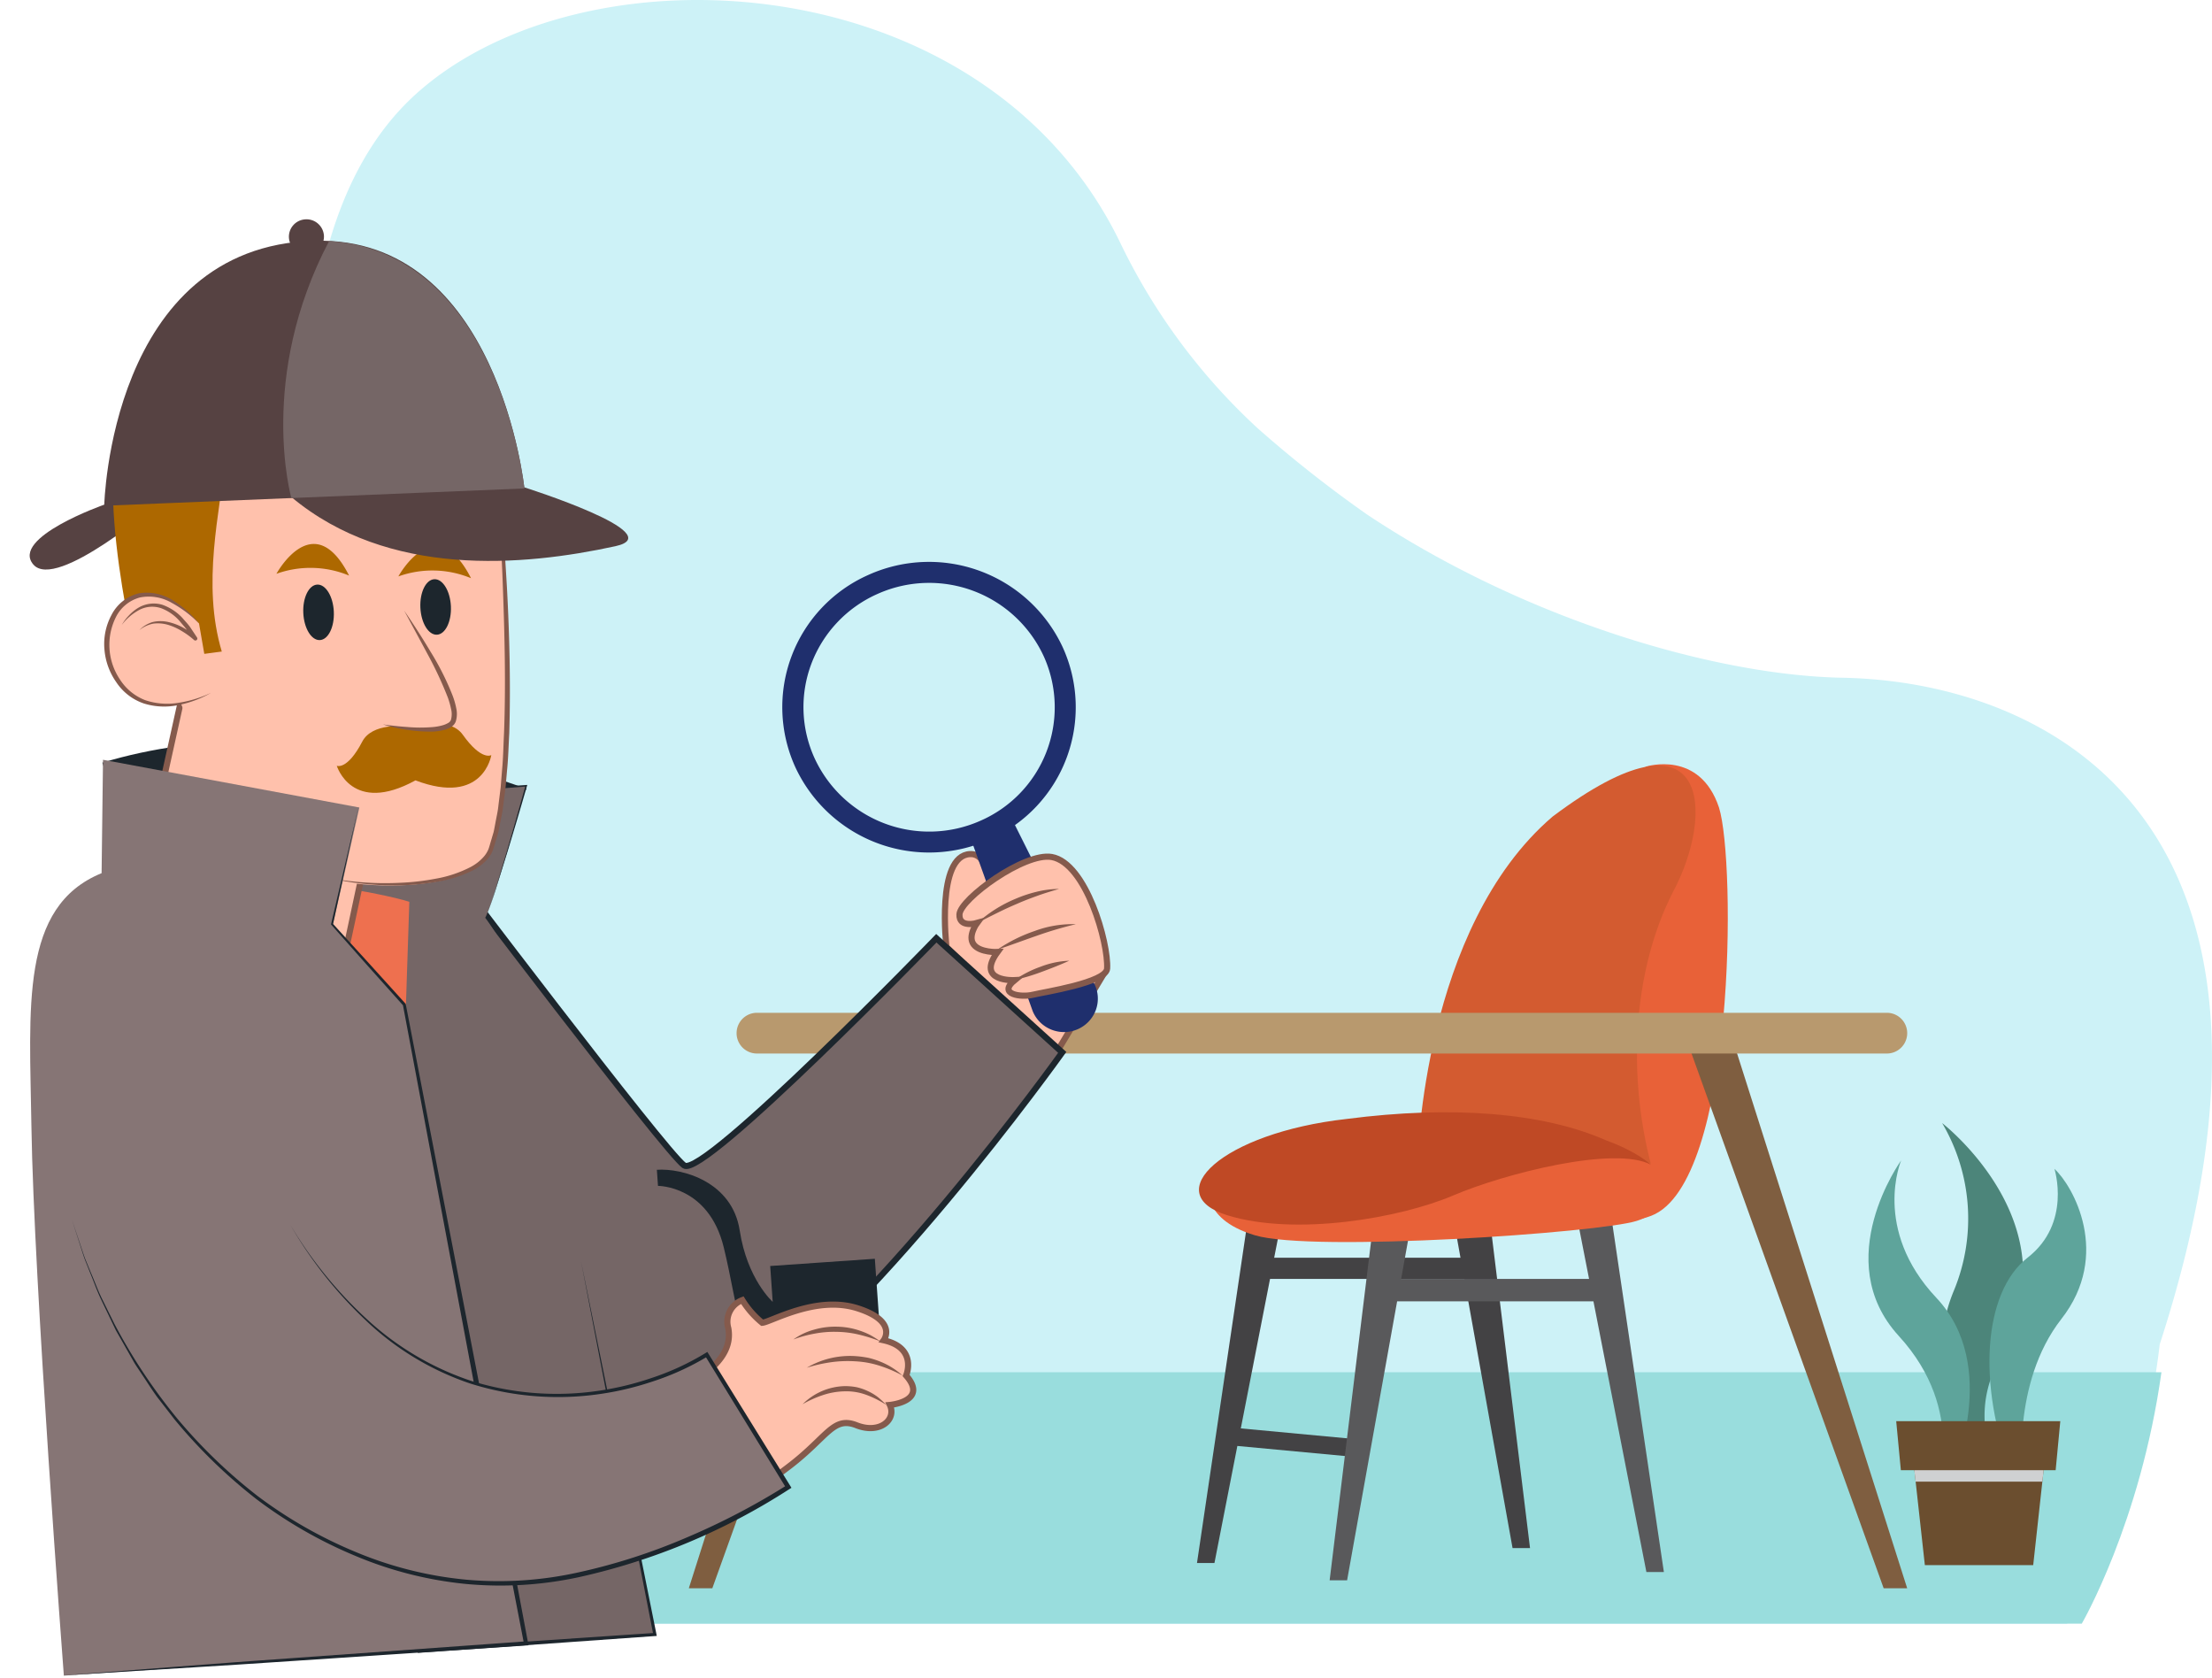 <svg xmlns="http://www.w3.org/2000/svg" width="359.999" height="273" viewBox="0 0 359.999 273"><g transform="translate(-310.915 -603)"><path d="M.431,223.33C3.693,247.1,24.164,264.19,24.164,264.19h297.9s10.64-16.384,14.457-40.861c.231-1.505.44-3.031.625-4.6,27.641-85.134-18.1-107.827-51.663-108.456-20.413-.382-51.316-9.259-77.315-26.539a201.708,201.708,0,0,1-17.765-13.991,99.873,99.873,0,0,1-22.183-29.725C146.377-6.079,80.742-9.564,53.262,15.377S38.424,99.552,38.424,99.552c5.528,30.385-9.542,64.41-28.266,88.279C1.021,200.389-1.038,212.545.431,223.33Z" transform="translate(325.263 603)" fill="#cdf2f7"/><path d="M7.892,216.6c2.926,23.8,21.288,40.911,21.288,40.911H296.4s9.544-16.4,12.968-40.911Z" transform="translate(353.317 609.675)" fill="#9dd"/><path d="M35.611,233.629S25.2,219.8,31.459,204.655a30.62,30.62,0,0,0-1.881-27.327s12.838,9.908,13.175,23.875-10.466,16.077-4.442,33.007Z" transform="translate(597.418 608.406)" fill="#4c857a"/><path d="M51.358,234.429s8-17.691-2.523-28.858-5.73-22.361-5.73-22.361-11.717,16.2-.388,28.564,5.947,25.262,5.947,25.262Z" transform="translate(577.222 608.596)" fill="#5ea49b"/><path d="M25.031,234.638s-1.89-15.2,6.3-25.672,1.89-21.684-1.134-24.426c0,0,2.845,8.848-4.372,14.456S17.6,219.683,23.267,234.2Z" transform="translate(615.071 608.639)" fill="#5ea49b"/><path d="M47.511,230.294l-.4,3.664-1.489,13.586H27.989l-1.5-13.586-.408-3.664Z" transform="translate(596.193 610.117)" fill="#6b4e2f"/><path d="M47.511,230.294l-.4,3.664H26.485l-.408-3.664Z" transform="translate(596.193 610.117)" fill="#cfd1d2"/><path d="M49.611,232.288H24.418l-.757-7.976H50.367Z" transform="translate(595.858 609.924)" fill="#6b4e2f"/><path d="M150.495,202.522l7.855,43.794h2.843l-7.756-63.422h-6.462l2.9,16.175H119.554l2.689-13.746-5.428-2.941-9.824,66.364h2.843l3.727-19.048,21.087,1.972.275-2.884-20.8-1.945,4.757-24.318Z" transform="translate(398.731 608.569)" fill="#434244"/><path d="M137.547,250.17h2.844l-9.824-66.363-5.428,2.941,3.077,15.727H97.632l2.581-14.385H93.749l-7.756,63.423h2.843l8.142-45.393h31.949Z" transform="translate(441.317 608.615)" fill="#59595b"/><path d="M83.168,127.392l9.8-6.359s8.7-2.755,11.843,6.675c2.747,8.735,2.73,61.082-11.008,66.414S75.931,171.1,75.931,171.1Z" transform="translate(485.869 606.686)" fill="#e86138"/><path d="M81.006,185.022s.842-37.793,21.968-55.854c25.828-19.392,26.339-.386,19.649,12.16-7.25,14.071-7.776,33.495-1.929,50.082Z" transform="translate(460.623 606.697)" fill="#d35b30"/><path d="M99.1,179.728l-15.014,6.9s-1.962,5.993,7.431,8.8,56.2-.415,62.156-2.353,6.581-6.909,6.581-6.909-5.338-4.434-16.273-4.919S99.1,179.728,99.1,179.728Z" transform="translate(423.641 608.565)" fill="#e86138"/><path d="M154.3,180.109c-10.3-4.564-25.254-5.678-42.18-3.485-20.394,2.281-30.634,12.2-19.49,15.664s28.2.452,36.752-3.194,26.394-8.14,32.222-5.019C161.609,184.074,159.453,181.97,154.3,180.109Z" transform="translate(417.994 608.434)" fill="#bf4925"/><path d="M83.9,253.475,55.13,163.042H47.573l32.5,90.433Z" transform="translate(537.404 607.944)" fill="#7f5e40"/><path d="M203.875,253.475l28.771-90.433H240.2l-32.5,90.433Z" transform="translate(219.145 607.944)" fill="#7f5e40"/><path d="M234.812,159.832H50.923a3.314,3.314,0,1,0,0,6.628H234.812a3.314,3.314,0,1,0,0-6.628Z" transform="translate(383.183 607.957)" fill="#b8996e"/><path d="M20.328,33.463c-2.94-.08-3.067-5.234-2.717-9.253l-6.528,4.763L0,12.5,8.742,0,25.225,18.654S25.921,33.615,20.328,33.463Z" transform="translate(491.414 773.928) rotate(176)" fill="#ffc1ac" stroke="#855a4c" stroke-miterlimit="10" stroke-width="1"/><path d="M3.559.347h0A5.463,5.463,0,0,0,.439,3.3,5.391,5.391,0,0,0,.446,7.581l11.87,28.552,7.007-1.9L10.728,3.758A5.474,5.474,0,0,0,7.877.538,5.555,5.555,0,0,0,3.559.347Z" transform="translate(489.952 770.529) rotate(176)" fill="#1f2f6d"/><path d="M39.586,13.142a20.541,20.541,0,0,0-26.193-11.9A20.139,20.139,0,0,0,1.21,27.043,20.536,20.536,0,0,0,27.22,39.333c.155-.054.311-.111.466-.168A20.272,20.272,0,0,0,39.1,28.6a19.991,19.991,0,0,0,.491-15.462Z" transform="translate(483.944 736.83) rotate(176)" fill="#cdf2f7"/><path d="M32.329,45.769A24,24,0,0,1,1.545,31.95,23.526,23.526,0,0,1,15.461,1.515,24,24,0,0,1,46.245,15.334,23.526,23.526,0,0,1,32.329,45.769Zm10.677-29.23a20.541,20.541,0,0,0-26.193-11.9A20.139,20.139,0,0,0,4.63,30.439,20.535,20.535,0,0,0,30.64,42.73c.155-.054.31-.111.466-.168A20.271,20.271,0,0,0,42.515,32a19.99,19.99,0,0,0,.491-15.462Z" transform="translate(487.597 739.985) rotate(176)" fill="#1f2f6d"/><path d="M17.674,7.407s2.854.07,3.785,1.5-.795,3.444-.795,3.444,3.026-.661,2.759,1.6c-.291,2.475-11.255,9.354-15.628,8.267C2.293,20.846-.471,7.619.066,3.475.359,1.214,10.574.39,12.419.073,14.347-.259,18.2.532,15.207,2.65,15.207,2.65,21.619,2.744,17.674,7.407Z" transform="translate(491.404 764.059) rotate(176)" fill="#ffc1ac" stroke="#855a4c" stroke-miterlimit="10" stroke-width="1"/><path d="M98.276,94.845S65.61,44.8,62.669,42.374,19.147,76.385,19.147,76.385L0,56.431S35.01,13.965,58.875,1.376c18.383-9.7,45.546,34.692,52.666,45.3S123.736,114.66,98.276,94.845Z" transform="translate(487.729 830.524) rotate(176)" fill="#756666" stroke="#1d262d" stroke-miterlimit="10" stroke-width="1"/><path d="M13.68,0c-1.119.5-2.237.954-3.349,1.415S8.095,2.3,6.961,2.687c-1.127.411-2.276.75-3.43,1.079S1.2,4.35,0,4.622a15.91,15.91,0,0,0,3.677-.21,21.544,21.544,0,0,0,3.57-.926A21.643,21.643,0,0,0,13.68,0Z" transform="translate(483.588 752.245) rotate(176)" fill="#855a4c"/><path d="M0,3.238A17.629,17.629,0,0,0,6.778,2.6,24.951,24.951,0,0,0,13.051,0c-2.206.56-4.341,1.208-6.5,1.786A62.409,62.409,0,0,1,0,3.238Z" transform="translate(486.244 756.603) rotate(176)" fill="#855a4c"/><path d="M0,2.506a14.482,14.482,0,0,0,4.72-.647A17.833,17.833,0,0,0,9.09,0,33.407,33.407,0,0,0,4.48,1.045C2.977,1.488,1.5,1.944,0,2.506Z" transform="translate(485.107 761.816) rotate(176)" fill="#855a4c"/><path d="M0,25.809c.508.225,35.029,16.728,68.559,9.072l-6-24.065L19.818,0Z" transform="translate(398.394 757.106) rotate(176)" fill="#1d262d"/><path d="M51.084,97.774l3.486,41.333-43.322.115s6.954-19.364,8.16-20.963c0,0-6.394-9.3-7.675-24.7C11.514,90.933,0,0,0,0L38.409.032S52.628,83.08,51.084,97.774Z" transform="translate(417.494 868.944) rotate(176)" fill="#756666"/><path d="M8.039,61.684,4.333,30.968.546.262.292.547,38.7.65,38.377.379Q42.438,24.7,45.984,49.11c1.162,8.136,2.335,16.272,3.3,24.43q.388,3.057.7,6.12c.215,2.042.453,4.082.6,6.127.169,2.044.367,4.088.427,6.134.032,1.021.126,2.048.107,3.064l-.09,3.045,0,.053v.011L54.6,139.421l.262-.283-21.661.1-21.66.156.117.163q1.88-5.3,3.825-10.581l1.987-5.263a45.318,45.318,0,0,1,2.231-5.16,45.37,45.37,0,0,0-2.288,5.138l-2.046,5.243q-2.011,5.256-3.942,10.541l-.06.163h.177l21.661.041,21.661-.017h.285l-.023-.283L51.717,98.04V98.1l.106-3.115c.023-1.037-.067-2.062-.1-3.094-.053-2.064-.243-4.113-.406-6.165-.144-2.054-.374-4.1-.582-6.145s-.426-4.092-.679-6.133c-.952-8.171-2.052-16.322-3.243-24.459Q43.217,24.585,39.025.272L38.978,0H38.7L.291.039H0L.037.324,4,31.009Z" transform="translate(417.806 869.216) rotate(176)" fill="#1d262d"/><path d="M0,22.655s4.862,2.032,17.822,4.524c17.215,3.309,32.71-2.247,32.616-6.353C50.231,11.757,2.152-9.875,1.8,5.188Z" transform="translate(379.113 772.329) rotate(176)" fill="#ee704f"/><path d="M29.637,53.247l10.691-36.13L8.9,0,0,30.932S16.575,57.764,29.637,53.247Z" transform="translate(375.391 760.212) rotate(176)" fill="#ffc1ac" stroke="#855a4c" stroke-miterlimit="10" stroke-width="1"/><path d="M8.984,9.88s15.6-4.272,12.178-8.9S0,9.622,0,9.622Z" transform="translate(337.513 694.347) rotate(176)" fill="#564242"/><path d="M56.862,58.966c2.7-20.2-7.49-42.159-16.334-52.559C34.641-.516,8.813-2.875,5.372,4.637-.562,17.593-.307,60.765.3,70.583s29.2,13.919,42.01,12.1S55.389,69.972,56.862,58.966Z" transform="translate(396.497 745.653) rotate(176)" fill="#ffc1ac"/><path d="M32.264,1.912C22.358-1.071,7.886-.853,5.372,4.637-.562,17.593-.307,60.766.3,70.585" transform="translate(396.484 745.444) rotate(176)" fill="#ffc1ac"/><path d="M32.514,2.139A46.7,46.7,0,0,0,20.742.052a38.9,38.9,0,0,0-6.009.154A20.171,20.171,0,0,0,8.857,1.624a8.158,8.158,0,0,0-2.582,1.7,4.981,4.981,0,0,0-.928,1.288c-.213.469-.366.937-.552,1.405L4.262,7.418c-.151.475-.266.959-.4,1.438-.244.963-.561,1.914-.727,2.891l-.59,2.916-.464,2.933c-.336,1.953-.51,3.923-.764,5.884C.532,31.348.168,39.244.04,47.139c-.1,7.894-.049,15.8.509,23.673Q.384,64.895.468,58.98C.5,55.037.561,51.094.7,47.155.963,39.277,1.32,31.4,2.166,23.568c.24-1.952.4-3.917.721-5.855L3.329,14.8l.565-2.889c.159-.971.464-1.9.7-2.852.129-.471.24-.95.384-1.415l.509-1.366c.174-.45.328-.924.519-1.354a4.516,4.516,0,0,1,.788-1.115A7.487,7.487,0,0,1,9.131,2.214,19.591,19.591,0,0,1,14.8.736a39.238,39.238,0,0,1,5.93-.271A48.935,48.935,0,0,1,32.514,2.139Z" transform="translate(396.749 745.652) rotate(176)" fill="#855a4c"/><path d="M3.183.367,9.417,0l7.8.738S23.1,35.394,14.42,41.9-1.446,41.886.25,32.349,5.694,11.605,3.183.367Z" transform="translate(350.211 709.156) rotate(176)" fill="#ad6800"/><path d="M20.8,8.493c-1.782,2.907-6.8,2.133-8.194,1.853-1.4.278-6.41,1.043-8.2-1.867C1.632,3.954,0,4.841,0,4.841S1.85-3.37,12.6,1.6C23.344-3.352,25.208,4.862,25.208,4.862S23.574,3.972,20.8,8.493Z" transform="translate(391.212 730.689) rotate(176)" fill="#ad6800"/><path d="M11.708,1.37S3.7-1.062.8.555,3.517,12.807,6.964,19.6" transform="translate(385.008 721.418) rotate(176)" fill="#ffc1ac"/><path d="M12.14,1.737A27.125,27.125,0,0,0,4.262.007,9.206,9.206,0,0,0,2.178.162,4.027,4.027,0,0,0,1.135.515a1.8,1.8,0,0,0-.867.892A4.23,4.23,0,0,0,.057,3.58a12.622,12.622,0,0,0,.426,2,43.9,43.9,0,0,0,3.085,7.391c1.194,2.378,2.485,4.7,3.828,6.994L4.125,12.717A61.616,61.616,0,0,1,1.294,5.362,13.429,13.429,0,0,1,.9,3.483a3.5,3.5,0,0,1,.125-1.735.957.957,0,0,1,.488-.509,3.781,3.781,0,0,1,.841-.3,8.456,8.456,0,0,1,1.9-.2,23.819,23.819,0,0,1,3.941.3C9.516,1.218,10.829,1.461,12.14,1.737Z" transform="translate(385.464 721.753) rotate(176)" fill="#855a4c"/><path d="M0,4.457C.061,1.961,1.222-.034,2.594,0S5.03,2.085,4.971,4.58,3.752,9.07,2.38,9.036-.057,6.952,0,4.457Z" transform="translate(365.555 706.965) rotate(176)" fill="#1d262d"/><path d="M0,4.456C.061,1.961,1.222-.034,2.594,0S5.03,2.085,4.971,4.58,3.752,9.07,2.38,9.036-.056,6.952,0,4.456Z" transform="translate(384.609 706.091) rotate(176)" fill="#1d262d"/><path d="M11.778,1.114S5,11.776,0,0A16.4,16.4,0,0,0,11.778,1.114Z" transform="translate(367.73 696.65) rotate(176)" fill="#ad6800"/><path d="M11.778,1.114S5,11.776,0,0A16.4,16.4,0,0,0,11.778,1.114Z" transform="translate(387.575 697.078) rotate(176)" fill="#ad6800"/><path d="M0,1.5S10.666-3.547,15.173,4.87,11.1,25.218,1.17,12.9" transform="translate(345.37 717.223) rotate(176)" fill="#ffc1ac"/><path d="M0,1.727A18.872,18.872,0,0,1,5.408.478a11.13,11.13,0,0,1,5.361.8A8.517,8.517,0,0,1,14.621,4.89a10.091,10.091,0,0,1-.011,10.169,6.125,6.125,0,0,1-4.156,2.951,7.411,7.411,0,0,1-5.116-1.252A19.188,19.188,0,0,1,1.17,13.129a17.236,17.236,0,0,0,3.923,4,7.978,7.978,0,0,0,5.466,1.57,6.79,6.79,0,0,0,4.728-3.214,9.956,9.956,0,0,0,1.532-5.49,10.767,10.767,0,0,0-1.554-5.473A8.776,8.776,0,0,0,11,.745,11.173,11.173,0,0,0,5.37.119,17.546,17.546,0,0,0,0,1.727Z" transform="translate(345.386 717.448) rotate(176)" fill="#855a4c"/><path d="M12.123,3.358a8.788,8.788,0,0,1-3.031,2.25,4.519,4.519,0,0,1-3.562.024A7.556,7.556,0,0,1,2.679,3.34c-.358-.516-.755-1-1.092-1.531L.617.182.092.546A12.992,12.992,0,0,0,2.113,2.181a9.015,9.015,0,0,0,2.353,1.11,5.644,5.644,0,0,0,2.6.194,4.933,4.933,0,0,0,2.262-1.17,5.242,5.242,0,0,1-2.3.9,5.871,5.871,0,0,1-2.409-.353A9.292,9.292,0,0,1,2.448,1.692,12.435,12.435,0,0,1,.566.11L.556.1A.325.325,0,0,0,.131.062.316.316,0,0,0,.041.475l.965,1.7c.329.563.767,1.063,1.151,1.592A8.169,8.169,0,0,0,5.311,6.182a4.919,4.919,0,0,0,3.944-.229,7.051,7.051,0,0,0,1.6-1.134,7.6,7.6,0,0,0,1.265-1.462Z" transform="translate(343.054 707.194) rotate(176)" fill="#855a4c"/><path d="M0,0,68.41,1.961S64.568,44.024,31.247,42.584C1.317,41.29,0,0,0,0Z" transform="translate(396.258 682.474) rotate(176)" fill="#564242"/><path d="M5.708,2.826A2.845,2.845,0,0,0,2.852,0,2.833,2.833,0,0,0,0,2.821,2.845,2.845,0,0,0,2.856,5.648,2.833,2.833,0,0,0,5.708,2.826Z" transform="translate(363.83 644.126) rotate(176)" fill="#564242"/><path d="M16.293,11.739S-7.1,2.509,2.175,1.155C17.4-1.068,39.438-1.436,54.241,12.826Z" transform="translate(413.322 692.87) rotate(176)" fill="#564242"/><path d="M28.9,42.366C1.257,38.715,0,0,0,0L37.944,1.088h0S42.127,21.019,28.9,42.366Z" transform="translate(396.26 682.474) rotate(176)" fill="#756666"/><path d="M58.8,148.275,17.722,137.619l5.614-18.678-10.827-13.87L0,0,75.552.063S75.945,64.9,74.587,89.5c-1.076,19.485-.608,35.892-14.271,40.385Z" transform="translate(396.679 870.434) rotate(176)" fill="#867575"/><path d="M75.932.4,57.044.241Q47.6.147,38.155.13L.379,0H0L.043.374,3.1,26.65c1,8.761,2.1,17.51,3.155,26.264l6.394,52.519.008.066.04.052q5.423,6.928,10.9,13.816l-.025-.133L18.1,137.955l5.758-18.636.022-.072-.047-.062q-5.348-6.985-10.757-13.923l.048.117L7.01,52.828C5.982,44.07,5,35.308,3.911,26.557L.714.3.379.67,38.156.6Q47.6.6,57.044.525Z" transform="translate(396.928 870.703) rotate(176)" fill="#1d262d"/><path d="M17.082,21.477l0-5.846s3.882,3.944,4.546,11.956,8.6,10.791,12.762,10.794l0-2.626s-8.213-.509-9.972-10.687S23.2,6.325,17.068,4.588c0,0-.488-4.012-8.539-4.554C3.943-.276,0,1.542,0,6.739L.012,21.463Z" transform="translate(454.802 829.221) rotate(176)" fill="#1d262d"/><path d="M35.751,28.372c5.084-2.609,27.9-7.387,45.879,3.906,15.235,9.571,24.283,32.948,27.594,58.478,2.29,17.658,13.174,18.044,18.358,17.277s12.278-2.6,6.419-37.742S109.182,10.964,90.928,5.2s-40.953-10.8-70.022,8.474c-6.5,4.309-7.6,7.589-11.292,5.831s-6.59.461-5.646,2.916c0,0-6.359.131-2.976,4.589,0,0-2.23,4.346,3.24,5.98,0,0-2.586,2.954,3.97,5.52s14.159-1.3,15.558-1.3a14.677,14.677,0,0,1,2.97,3.9,3.751,3.751,0,0,0,2.6-4.379C28.987,33.835,30.668,30.981,35.751,28.372Z" transform="translate(461.26 853.686) rotate(176)" fill="#ffc1ac" stroke="#855a4c" stroke-miterlimit="10" stroke-width="1"/><path d="M0,12.536,11.739,34.958a47.742,47.742,0,0,1,37.615-2.2C69.986,40.3,84,65.625,86.055,89.652c1.786,20.869,10.66,23.208,19.325,22.555,11.114-.839,15.482-13.191,7.891-48.089S80.856,4.933,52.239.586C27.38-3.191,0,12.536,0,12.536Z" transform="translate(440.078 857.462) rotate(176)" fill="#867575"/><path d="M113.784,64.445l-1.1-4.466c-.191-.742-.348-1.494-.567-2.229l-.7-2.193c-.486-1.455-.887-2.941-1.444-4.371l-1.7-4.285c-.145-.356-.275-.718-.432-1.068l-.5-1.04-.995-2.081-.995-2.082c-.338-.691-.747-1.345-1.118-2.019-.772-1.331-1.489-2.7-2.307-4l-2.574-3.842a84.857,84.857,0,0,0-12.321-13.79,73.373,73.373,0,0,0-15.4-10.337A62,62,0,0,0,54,.809a60.372,60.372,0,0,0-18.6-.171A104.827,104.827,0,0,0,.318,12.541L0,12.712l.172.327L11.963,35.433l.151.287.3-.158a42.255,42.255,0,0,1,9.219-3.483,47.807,47.807,0,0,1,9.784-1.508,46.811,46.811,0,0,1,19.443,3.161A46.731,46.731,0,0,1,67.036,44.92,67.9,67.9,0,0,1,78.375,61.084,68,68,0,0,0,67.228,44.742a45.794,45.794,0,0,0-16.2-11.434,47.323,47.323,0,0,0-19.644-3.283,48.39,48.39,0,0,0-9.907,1.482,42.785,42.785,0,0,0-9.391,3.5l.448.13L.847,12.694l-.146.5a114.041,114.041,0,0,1,16.9-7.37A97.007,97.007,0,0,1,35.5,1.408a59.622,59.622,0,0,1,18.376.085A61.342,61.342,0,0,1,71.372,7.188,72.8,72.8,0,0,1,86.69,17.372,84.379,84.379,0,0,1,99,31.022,91.75,91.75,0,0,1,108.057,47l1.748,4.253c.575,1.421.994,2.9,1.5,4.345l.727,2.181c.229.731.4,1.48.6,2.219Z" transform="translate(440.61 857.756) rotate(176)" fill="#1d262d"/><path d="M13.581,1.067a17.646,17.646,0,0,1-3.444,1.262,11.886,11.886,0,0,1-3.55.352,9.342,9.342,0,0,1-3.444-.813A15.822,15.822,0,0,1,0,0,14.483,14.483,0,0,0,1.282,1.37,8.527,8.527,0,0,0,2.846,2.46a8.861,8.861,0,0,0,1.777.758,9.934,9.934,0,0,0,1.917.308A10.048,10.048,0,0,0,13.581,1.067Z" transform="translate(455.159 831.594) rotate(176)" fill="#855a4c"/><path d="M15.458,2.353a24.338,24.338,0,0,1-4.014.618,19.414,19.414,0,0,1-3.992-.134A15.381,15.381,0,0,1,3.6,1.845,21.462,21.462,0,0,1,0,0,11.914,11.914,0,0,0,3.33,2.448a13.549,13.549,0,0,0,1.946.793,16.483,16.483,0,0,0,2.061.433,13.845,13.845,0,0,0,8.121-1.322Z" transform="translate(457.801 826.809) rotate(176)" fill="#855a4c"/><path d="M14.106,1.282A19.812,19.812,0,0,1,10.521,2a17,17,0,0,1-3.593.03,16.369,16.369,0,0,1-3.52-.691A26.215,26.215,0,0,1,0,0,16.815,16.815,0,0,0,1.5,1.1a11.381,11.381,0,0,0,1.677.854,12.019,12.019,0,0,0,3.673.914,12.376,12.376,0,0,0,3.777-.223,10.463,10.463,0,0,0,3.477-1.367Z" transform="translate(454.177 821.244) rotate(176)" fill="#855a4c"/></g></svg>